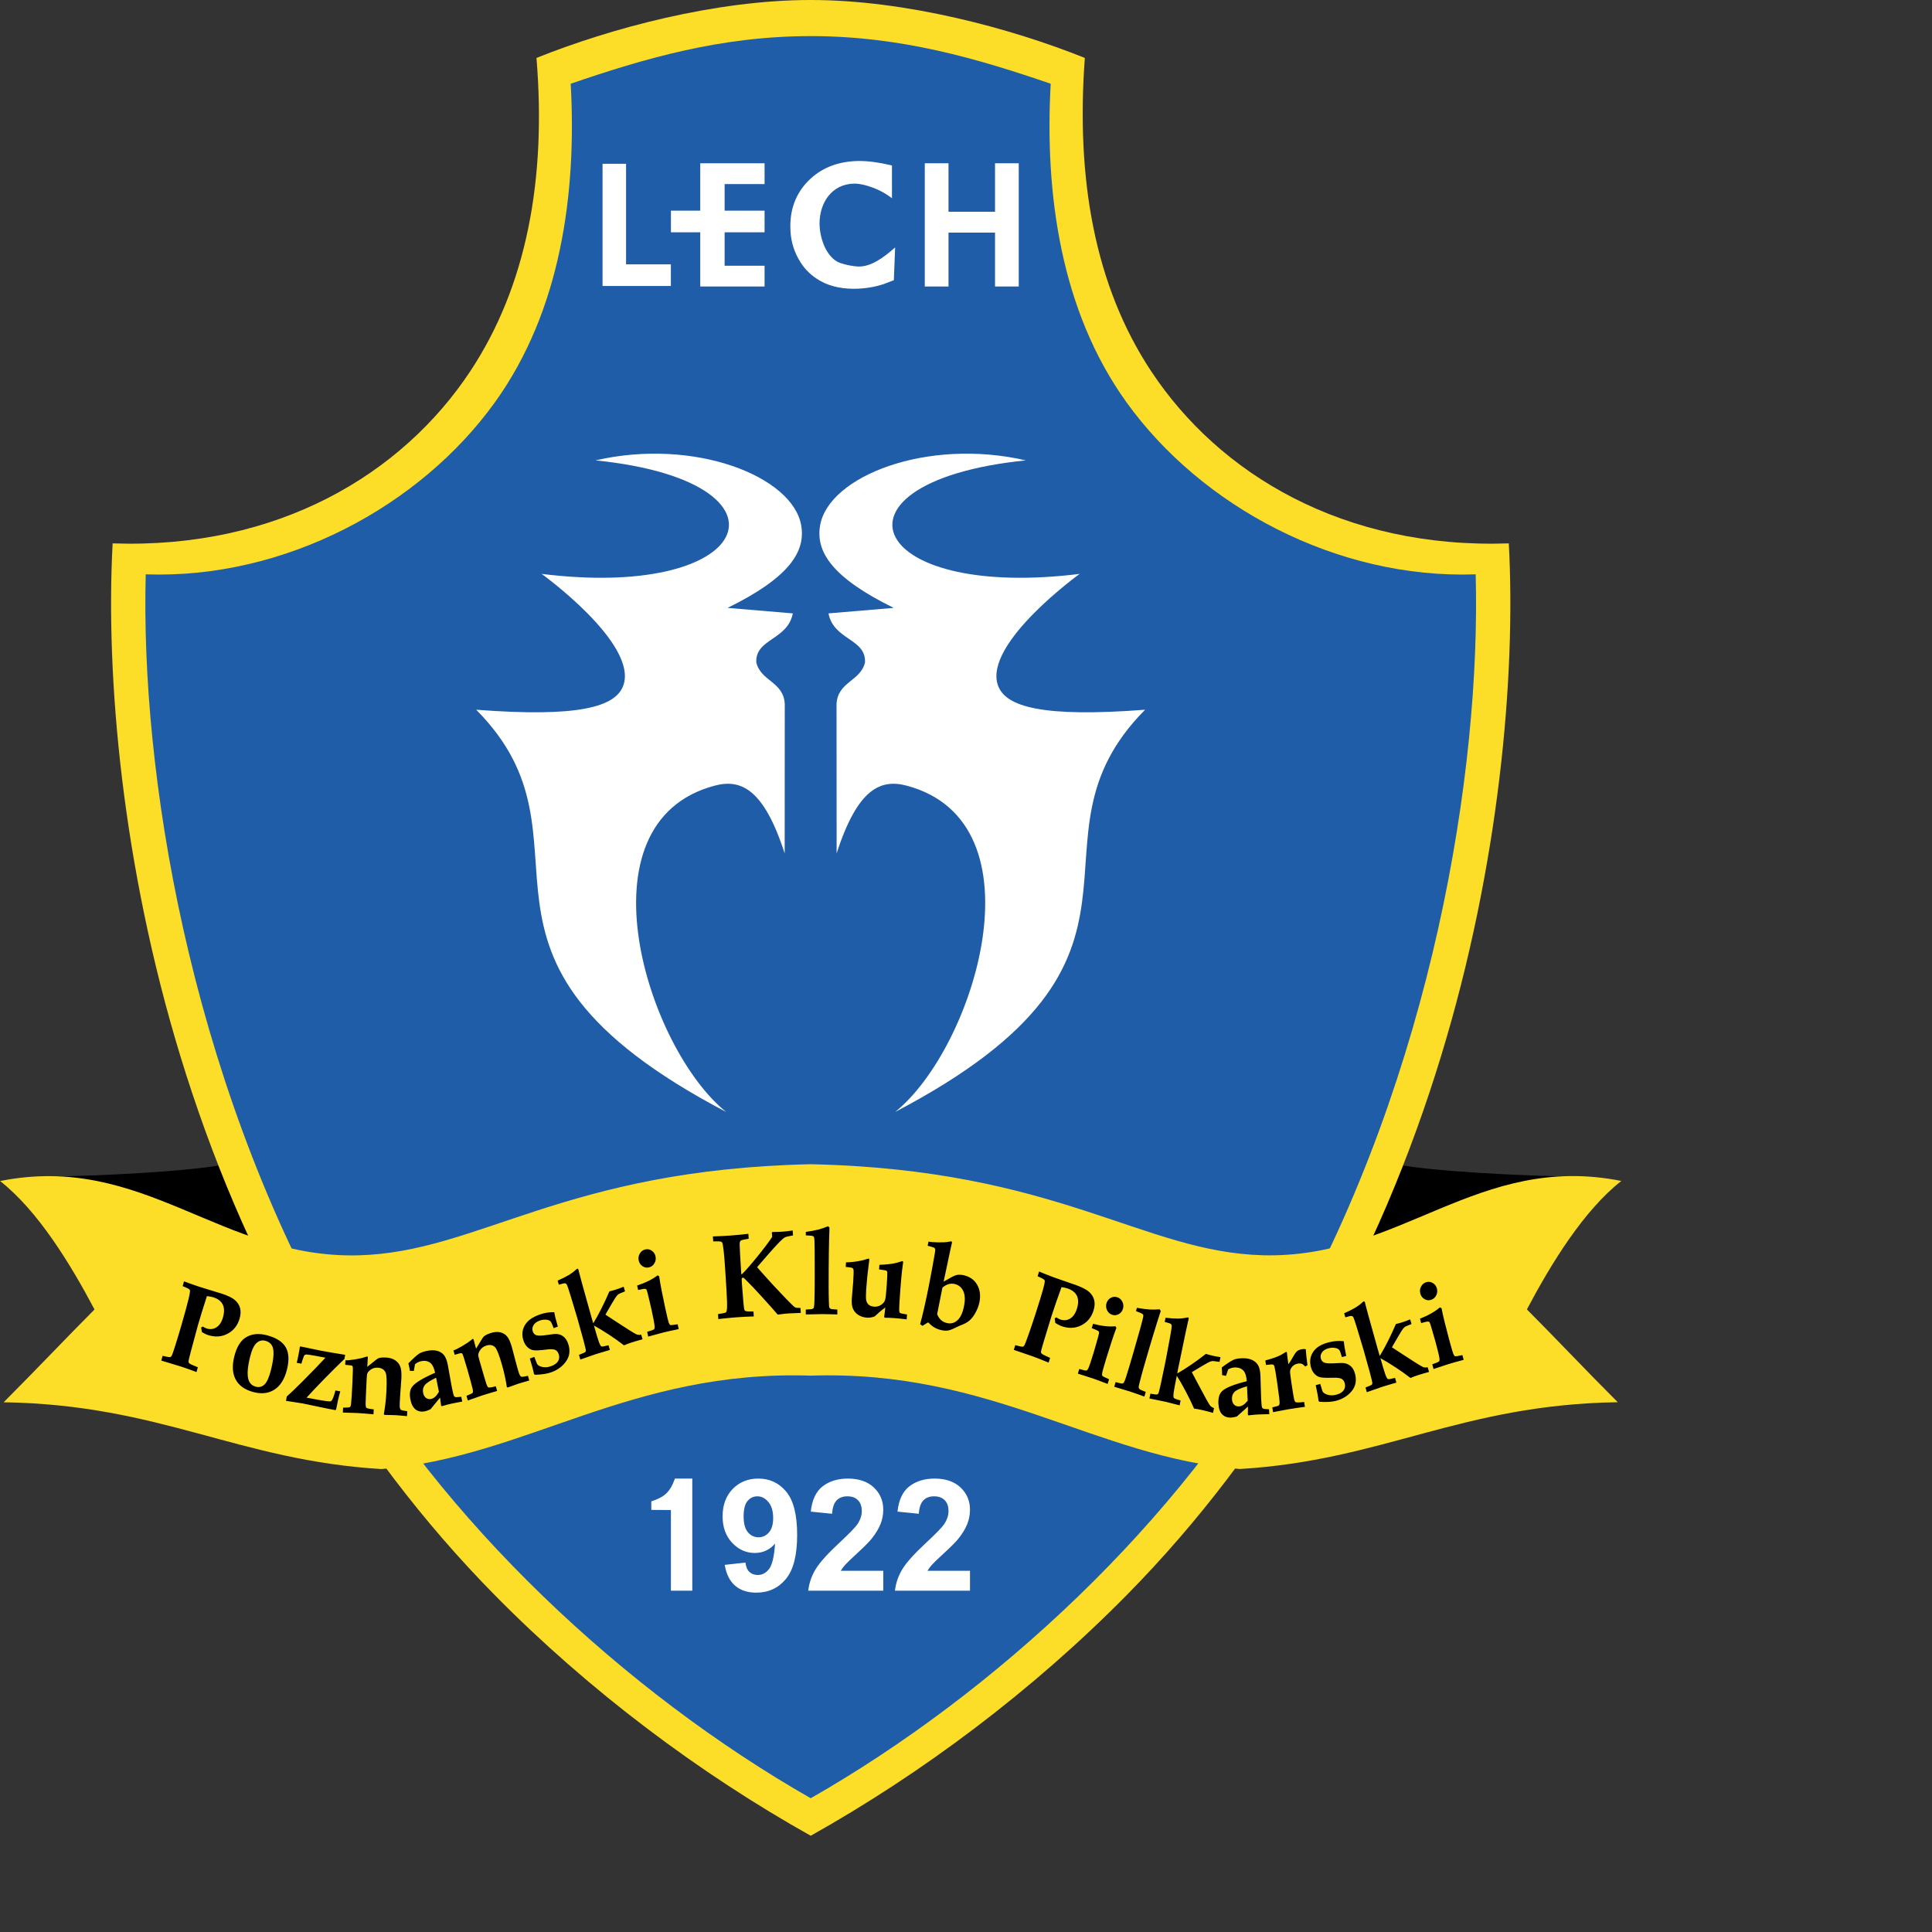 <?xml version="1.0" encoding="UTF-8" standalone="no"?>
<svg
   xmlns:dc="http://purl.org/dc/elements/1.1/"
   xmlns:cc="http://creativecommons.org/ns#"
   xmlns:rdf="http://www.w3.org/1999/02/22-rdf-syntax-ns#"
   xmlns:svg="http://www.w3.org/2000/svg"
   xmlns="http://www.w3.org/2000/svg"
   xmlns:sodipodi="http://sodipodi.sourceforge.net/DTD/sodipodi-0.dtd"
   xmlns:inkscape="http://www.inkscape.org/namespaces/inkscape"
   version="1.1"
   id="Layer_1"
   x="0px"
   y="0px"
   viewBox="0 0 1000 1000"
   xml:space="preserve"
   sodipodi:docname="Lechpoznan.svg"
   width="1000"
   height="1000"
   inkscape:version="1.0.1 (3bc2e813f5, 2020-09-07)"><rect x="0" y="0" width="1000" height="1000" fill="#333333" stroke="none"/><defs
   id="defs25" /><sodipodi:namedview
   pagecolor="#ffffff"
   bordercolor="#666666"
   borderopacity="1"
   objecttolerance="10"
   gridtolerance="10"
   guidetolerance="10"
   inkscape:pageopacity="0"
   inkscape:pageshadow="2"
   inkscape:window-width="1920"
   inkscape:window-height="1017"
   id="namedview23"
   showgrid="false"
   inkscape:zoom="1.1186869"
   inkscape:cx="306"
   inkscape:cy="396"
   inkscape:window-x="-8"
   inkscape:window-y="-8"
   inkscape:window-maximized="1"
   inkscape:current-layer="Layer_1" />









<g
   id="g862"
   transform="matrix(2.186,0,0,2.186,-249.166,11.809)"><path
     d="m 167.424,270.25 5.862,17.685 v 0 c -11.372,-4.436 -31.212,-10.27 -48.298,-14.745 11.831,-0.097 34.429,-1.235 42.436,-2.94 z"
     id="path2" /><path
     d="m 444.458,270.234 -5.862,17.686 v 0 c 11.372,-4.436 31.212,-10.273 48.298,-14.746 -11.83,-0.097 -34.428,-1.234 -42.436,-2.94 z"
     id="path4" /><path
     style="fill:#fcdd28"
     d="m 305.942,429.262 c -26.364,-14.772 -52.421,-34.268 -74.818,-56.985 -16.872,-17.116 -31.728,-36.622 -44.707,-58.72 -12.766,-21.733 -22.52,-45.323 -29.719,-68.878 -13.742,-44.972 -17.748,-89.825 -16.047,-121.418 39.094,1.349 68.551,-16.367 84.7,-40.792 13.38,-20.236 18.012,-45.558 15.657,-74.153 17.453,-7.009 42.366,-13.719 64.935,-13.719 22.567,0 47.45,6.71 64.904,13.719 -2.113,28.595 2.307,53.917 15.687,74.153 16.149,24.424 45.607,42.14 84.7,40.792 1.7,31.593 -2.305,76.446 -16.047,121.418 -7.199,23.556 -16.953,47.146 -29.718,68.878 -12.98,22.098 -27.836,41.604 -44.708,58.72 -22.399,22.717 -48.456,42.213 -74.819,56.985 z"
     id="path6" /><path
     style="fill:#205da9"
     d="m 305.942,420.383 c 43.823,-25.012 87.492,-65.587 112.905,-110.772 34.426,-61.208 45.79,-132.533 44.546,-179.021 -32.902,1.156 -64.939,-16.068 -82.678,-40.735 C 365.063,68.09 361.33,40.261 362.766,14.424 345.412,8.48 327.336,3.146 305.941,3.147 c -21.396,0 -39.472,5.334 -56.826,11.278 1.435,25.837 -2.296,53.666 -17.949,75.431 -17.739,24.666 -49.777,41.891 -82.678,40.735 -1.243,46.488 10.12,117.813 44.546,179.022 25.416,45.183 69.085,85.759 112.908,110.77 z"
     id="path8" /><path
     style="fill:#ffffff"
     d="m 277.902,371.233 h -5.064 v -19.095 l -4.638,-0.027 v -2.018 0 c 3.072,-1.01 4.426,-2.136 5.594,-5.399 v 0 h 4.108 z m 7.68,-6.11 4.907,-0.541 v 0 c 0.119,0.997 0.434,1.735 0.936,2.215 0.503,0.48 1.173,0.721 2.003,0.721 1.044,0 1.934,-0.48 2.668,-1.441 0.729,-0.965 1.201,-2.958 1.404,-5.986 -1.274,1.477 -2.867,2.216 -4.777,2.216 -2.078,0 -3.874,-0.799 -5.381,-2.405 -1.51,-1.605 -2.263,-3.692 -2.263,-6.268 0,-2.676 0.794,-4.836 2.386,-6.48 1.598,-1.638 3.624,-2.459 6.089,-2.459 2.682,0 4.878,1.038 6.601,3.11 1.717,2.073 2.575,5.484 2.575,10.233 0,4.827 -0.896,8.317 -2.686,10.453 -1.791,2.143 -4.122,3.213 -6.998,3.213 -2.063,0 -3.734,-0.553 -5.007,-1.651 -1.279,-1.1 -2.096,-2.744 -2.457,-4.93 z m 11.47,-11.075 c 0,-1.633 -0.379,-2.902 -1.126,-3.802 -0.753,-0.9 -1.619,-1.353 -2.608,-1.353 -0.937,0 -1.717,0.37 -2.336,1.107 -0.619,0.744 -0.927,1.953 -0.927,3.633 0,1.708 0.336,2.963 1.011,3.761 0.674,0.799 1.514,1.201 2.524,1.201 0.975,0 1.792,-0.388 2.461,-1.154 0.664,-0.771 1.001,-1.901 1.001,-3.393 z m 26.069,12.477 v 4.707 h -17.76 v 0 c 0.194,-1.778 0.771,-3.466 1.731,-5.06 0.964,-1.591 2.86,-3.701 5.7,-6.336 2.279,-2.127 3.682,-3.567 4.2,-4.325 0.696,-1.048 1.042,-2.081 1.042,-3.101 0,-1.131 -0.3,-1.999 -0.91,-2.609 -0.604,-0.605 -1.444,-0.908 -2.515,-0.908 -1.057,0 -1.896,0.319 -2.525,0.956 -0.623,0.637 -0.982,1.693 -1.08,3.176 v 0 l -5.05,-0.509 v 0 c 0.3,-2.788 1.248,-4.786 2.83,-5.999 1.587,-1.215 3.573,-1.824 5.949,-1.824 2.612,0 4.662,0.702 6.152,2.108 1.486,1.409 2.234,3.158 2.234,5.249 0,1.19 -0.213,2.321 -0.642,3.396 -0.425,1.076 -1.102,2.202 -2.025,3.378 -0.615,0.785 -1.723,1.907 -3.319,3.375 -1.597,1.467 -2.612,2.441 -3.037,2.922 -0.429,0.479 -0.775,0.95 -1.038,1.403 v 0 h 10.063 z m 20.534,0 v 4.707 h -17.761 v 0 c 0.193,-1.778 0.771,-3.466 1.73,-5.06 0.965,-1.591 2.862,-3.701 5.701,-6.336 2.28,-2.127 3.684,-3.567 4.2,-4.325 0.697,-1.048 1.043,-2.081 1.043,-3.101 0,-1.131 -0.299,-1.999 -0.909,-2.609 -0.605,-0.605 -1.445,-0.908 -2.516,-0.908 -1.057,0 -1.897,0.319 -2.525,0.956 -0.622,0.637 -0.984,1.693 -1.08,3.176 v 0 l -5.049,-0.509 v 0 c 0.3,-2.788 1.247,-4.786 2.829,-5.999 1.588,-1.215 3.574,-1.824 5.95,-1.824 2.613,0 4.663,0.702 6.153,2.108 1.487,1.409 2.234,3.158 2.234,5.249 0,1.19 -0.211,2.321 -0.641,3.396 -0.425,1.076 -1.104,2.202 -2.027,3.378 -0.614,0.785 -1.722,1.907 -3.318,3.375 -1.598,1.467 -2.613,2.441 -3.038,2.922 -0.428,0.479 -0.774,0.95 -1.038,1.403 v 0 h 10.062 z"
     id="path10" /><path
     style="fill:#ffffff"
     d="M 256.653,62.313 V 33.372 h 5.567 v 23.817 h 10.61 v 5.124 z m 38.364,-17.83 h -9.458 v -6.295 h 9.458 V 33.25 h -15.23 v 11.232 h -6.942 v 5.119 h 6.942 v 12.831 h 15.23 v -4.917 h -9.458 v -7.914 h 9.458 V 49.576 44.66 Z m 30.161,-2.961 -1.015,-0.711 v 0 c -1.947,-1.349 -5.496,-2.749 -7.854,-2.734 -5.386,0.028 -8.287,4.572 -8.274,9.456 0.009,3.101 1.337,7.443 4.227,9.041 1.021,0.563 3.753,1.143 5.142,1.133 2.792,-0.018 5.568,-1.902 8.525,-4.519 v 0 l -0.303,7.756 -2.365,0.905 v 0 c -2.255,0.75 -4.649,1.125 -7.192,1.125 -3.482,-0.014 -6.405,-0.821 -8.771,-2.424 -1.764,-1.163 -3.173,-2.702 -4.226,-4.62 -1.313,-2.303 -1.966,-4.875 -1.952,-7.717 -0.014,-4.558 1.572,-8.318 4.75,-11.27 2.997,-2.78 6.851,-4.188 11.574,-4.226 2.187,0 4.669,0.332 7.439,0.995 v 0 l 0.298,0.076 v 7.734 z m 7.773,20.911 V 33.251 h 5.619 v 11.485 h 11.014 V 33.251 h 5.618 v 29.182 h -5.618 V 49.675 H 338.57 v 12.758 z"
     id="path12" /><path
     style="fill:#fcdd28"
     d="m 305.942,320.321 c -42.91,-1.405 -67.447,19.347 -101.638,22.118 -34.047,-2.044 -52.255,-15.248 -89.457,-15.812 7.667,-7.666 15.128,-15.584 21.516,-21.972 -5.748,-10.861 -13.416,-23.387 -22.359,-30.414 34.012,-6.777 52.271,18.435 84.854,17.59 28.551,-0.739 48.54,-20.303 107.083,-21.57 58.543,1.253 78.531,20.815 107.081,21.555 32.584,0.844 50.844,-24.368 84.855,-17.592 -8.944,7.028 -16.611,19.554 -22.359,30.414 6.388,6.39 13.848,14.307 21.515,21.974 -37.201,0.564 -55.409,13.767 -89.456,15.812 -34.189,-2.772 -58.726,-23.525 -101.635,-22.103 z"
     id="path14" /><path
     d="m 152.171,316.753 0.322,-1.123 v 0 c 1.02,0.247 1.609,0.345 1.767,0.299 0.119,-0.021 0.22,-0.089 0.309,-0.206 0.147,-0.195 0.473,-1.1 0.975,-2.711 0.504,-1.609 0.975,-3.175 1.413,-4.7 0.815,-2.841 1.374,-4.882 1.67,-6.122 0.297,-1.241 0.402,-1.949 0.323,-2.13 -0.081,-0.183 -0.417,-0.393 -1.006,-0.634 v 0 l -0.71,-0.306 0.323,-1.123 1.403,0.512 v 0 c 0.872,0.314 1.565,0.556 2.085,0.725 0.709,0.232 1.862,0.587 3.454,1.065 0.861,0.253 1.493,0.444 1.894,0.575 1.498,0.488 2.564,0.999 3.191,1.532 0.627,0.538 1.042,1.17 1.237,1.904 0.198,0.734 0.165,1.557 -0.098,2.472 -0.475,1.653 -1.421,2.857 -2.843,3.614 -1.418,0.754 -2.98,0.857 -4.677,0.304 -0.219,-0.071 -0.445,-0.165 -0.675,-0.281 -0.234,-0.113 -0.479,-0.245 -0.736,-0.4 -0.053,-0.365 -0.113,-0.729 -0.184,-1.081 v 0 l 0.385,-0.242 v 0 c 0.17,0.104 0.331,0.194 0.477,0.271 0.147,0.078 0.285,0.137 0.409,0.178 0.845,0.275 1.624,0.188 2.337,-0.256 0.714,-0.445 1.229,-1.224 1.55,-2.339 0.356,-1.24 0.345,-2.254 -0.033,-3.042 -0.378,-0.793 -1.1,-1.361 -2.17,-1.71 -0.436,-0.142 -0.965,-0.247 -1.587,-0.311 -0.881,2.715 -1.593,5.028 -2.141,6.933 -0.184,0.64 -0.739,2.697 -1.663,6.17 -0.365,1.37 -0.548,2.168 -0.549,2.392 -10e-4,0.164 0.047,0.3 0.148,0.4 0.154,0.159 0.84,0.48 2.058,0.961 v 0 l -0.323,1.122 v 0 c -1.463,-0.543 -2.701,-0.979 -3.713,-1.31 -0.452,-0.145 -1.991,-0.613 -4.622,-1.402 z m 17.296,-1.011 c 0.537,-2.134 1.41,-3.599 2.617,-4.404 1.442,-0.947 3.226,-1.121 5.349,-0.514 2.113,0.603 3.526,1.551 4.246,2.845 0.713,1.297 0.796,3.043 0.244,5.238 -0.57,2.261 -1.569,3.844 -2.997,4.748 -1.428,0.903 -3.139,1.071 -5.133,0.502 -1.961,-0.56 -3.31,-1.556 -4.044,-2.992 -0.736,-1.436 -0.832,-3.242 -0.282,-5.423 z m 3.745,0.072 c -0.603,2.396 -0.742,4.183 -0.424,5.363 0.252,0.912 0.825,1.494 1.722,1.75 0.784,0.224 1.475,0.065 2.071,-0.479 0.593,-0.547 1.111,-1.695 1.554,-3.452 0.606,-2.413 0.764,-4.157 0.474,-5.233 -0.246,-0.858 -0.824,-1.421 -1.741,-1.682 -0.785,-0.225 -1.49,-0.062 -2.111,0.483 -0.621,0.546 -1.137,1.629 -1.545,3.25 z m 12.134,1.675 -1.098,-0.207 v 0 c 0.254,-1.06 0.46,-2.058 0.615,-2.991 v 0 l 0.119,-0.802 0.173,-0.08 v 0 c 2.627,0.559 4.237,0.893 4.833,1.005 1.714,0.321 3.623,0.648 5.717,0.976 v 0 l -0.16,0.962 v 0 c -3.442,3.339 -6.433,6.397 -8.974,9.177 v 0 l 2.331,0.437 v 0 c 2.024,0.38 3.169,0.519 3.425,0.411 0.257,-0.108 0.548,-0.704 0.871,-1.793 v 0 l 0.217,-0.751 1.138,0.213 v 0 c -0.345,1.179 -0.676,2.599 -0.986,4.27 v 0 l -0.162,0.17 v 0 c -0.81,-0.152 -1.413,-0.266 -1.81,-0.34 v 0 l -2.087,-0.436 v 0 c -2.127,-0.454 -3.428,-0.727 -3.902,-0.816 v 0 l -3.899,-0.604 0.167,-1.012 v 0 c 1.055,-0.947 2.312,-2.153 3.77,-3.62 2.185,-2.192 3.984,-4.052 5.401,-5.585 v 0 l -2.361,-0.443 v 0 c -1.112,-0.21 -1.819,-0.313 -2.123,-0.315 -0.211,0 -0.369,0.047 -0.471,0.147 -0.101,0.102 -0.248,0.448 -0.445,1.046 v 0 z m 9.818,11.574 0.057,-1.158 v 0 c 0.956,-0.004 1.496,-0.052 1.627,-0.152 0.126,-0.1 0.21,-0.336 0.257,-0.709 0.095,-0.938 0.205,-2.591 0.322,-4.964 0.057,-1.172 0.093,-2.184 0.108,-3.033 0.009,-0.522 -0.013,-0.831 -0.06,-0.928 -0.04,-0.077 -0.107,-0.134 -0.202,-0.179 -0.092,-0.041 -0.611,-0.103 -1.552,-0.184 v 0 l 0.053,-1.075 v 0 c 0.472,0.026 1.213,-0.041 2.224,-0.199 1.011,-0.16 1.864,-0.359 2.559,-0.6 v 0 l 0.359,-0.105 v 0 c 0.125,0.007 0.179,0.118 0.169,0.332 v 0 l -0.017,0.124 v 0 c -0.033,0.261 -0.076,0.927 -0.129,2.006 v 0 l 2.12,-1.699 v 0 c 0.263,-0.218 0.532,-0.364 0.808,-0.43 0.388,-0.09 0.857,-0.121 1.409,-0.09 0.925,0.052 1.671,0.266 2.246,0.638 0.571,0.372 0.98,0.864 1.226,1.48 0.246,0.616 0.338,1.556 0.275,2.822 -0.028,0.561 -0.073,1.206 -0.135,1.938 -0.118,1.505 -0.203,2.809 -0.256,3.906 -0.032,0.625 -0.006,1.06 0.08,1.309 0.063,0.171 0.154,0.288 0.278,0.349 0.122,0.064 0.599,0.162 1.423,0.29 v 0 l -0.056,1.157 -1.611,-0.143 -1.034,-0.087 -2.704,-0.068 -0.137,-0.19 v 0 c 0.316,-1.757 0.52,-3.561 0.611,-5.424 0.116,-2.365 0.054,-3.827 -0.191,-4.392 -0.313,-0.727 -0.934,-1.117 -1.863,-1.169 -0.595,-0.033 -1.115,0.1 -1.57,0.396 -0.453,0.297 -0.755,0.622 -0.903,0.978 -0.067,0.147 -0.12,0.614 -0.16,1.408 -0.166,3.366 -0.247,5.296 -0.244,5.788 0.002,0.491 0.061,0.796 0.176,0.914 0.151,0.147 0.734,0.278 1.745,0.391 v 0 l -0.057,1.158 v 0 c -1.518,-0.139 -2.802,-0.238 -3.848,-0.297 -0.624,-0.037 -1.756,-0.071 -3.403,-0.109 z m 28.036,-3.737 0.226,1.135 -0.997,0.182 v 0 c -0.524,0.093 -1.05,0.197 -1.572,0.315 -0.805,0.183 -1.559,0.382 -2.269,0.598 v 0 l -0.157,-0.122 -0.249,-1.915 -2.257,2.753 v 0 c -0.456,0.229 -0.869,0.384 -1.236,0.467 -0.908,0.204 -1.665,0.076 -2.276,-0.385 -0.61,-0.462 -1.028,-1.246 -1.247,-2.348 -0.272,-1.359 -0.124,-2.39 0.442,-3.101 0.725,-0.929 2.528,-2.018 5.401,-3.268 -0.231,-1.071 -0.564,-1.81 -0.992,-2.219 -0.607,-0.559 -1.4,-0.727 -2.386,-0.503 -0.23,0.051 -0.461,0.132 -0.693,0.248 -0.234,0.115 -0.461,0.266 -0.683,0.447 v 0 l -0.287,1.594 -0.933,-0.03 -0.097,-0.622 -0.134,-0.6 -0.122,-0.542 v 0 c 1.14,-1.163 1.971,-1.918 2.501,-2.269 0.385,-0.258 0.952,-0.471 1.697,-0.641 1.01,-0.228 1.864,-0.252 2.563,-0.071 0.699,0.179 1.25,0.516 1.65,1.006 0.403,0.49 0.71,1.267 0.922,2.335 0.09,0.448 0.233,1.25 0.429,2.405 0.201,1.191 0.373,2.147 0.517,2.868 0.228,1.142 0.396,1.828 0.504,2.06 0.066,0.139 0.17,0.233 0.318,0.286 0.152,0.051 0.622,0.034 1.417,-0.063 z m -5.957,-4.512 c -1.441,0.688 -2.344,1.285 -2.717,1.794 -0.373,0.508 -0.49,1.105 -0.354,1.788 0.111,0.557 0.343,0.961 0.699,1.214 0.353,0.253 0.753,0.33 1.201,0.23 0.677,-0.154 1.289,-0.717 1.838,-1.69 v 0 z m 7.51,5.393 -0.319,-1.108 v 0 c 0.897,-0.352 1.39,-0.596 1.479,-0.736 0.087,-0.141 0.091,-0.393 0.014,-0.761 -0.21,-0.916 -0.64,-2.509 -1.291,-4.781 -0.323,-1.123 -0.614,-2.087 -0.872,-2.89 -0.159,-0.494 -0.279,-0.777 -0.354,-0.85 -0.063,-0.058 -0.144,-0.087 -0.249,-0.094 -0.099,-0.005 -0.606,0.125 -1.517,0.392 v 0 l -0.296,-1.03 v 0 c 0.454,-0.147 1.128,-0.479 2.027,-0.997 0.897,-0.517 1.636,-1.016 2.212,-1.495 v 0 l 0.303,-0.23 v 0 c 0.119,-0.038 0.207,0.046 0.266,0.251 v 0 l 0.025,0.123 v 0 c 0.052,0.256 0.227,0.899 0.523,1.933 v 0 l 1.446,-2.368 v 0 c 0.177,-0.302 0.384,-0.537 0.622,-0.7 0.336,-0.226 0.767,-0.426 1.293,-0.599 0.887,-0.288 1.658,-0.359 2.316,-0.218 0.656,0.142 1.199,0.456 1.628,0.944 0.428,0.489 0.816,1.34 1.164,2.551 0.154,0.538 0.32,1.161 0.494,1.872 0.374,1.458 0.713,2.712 1.015,3.763 0.173,0.599 0.336,0.999 0.496,1.201 0.113,0.139 0.238,0.214 0.375,0.226 0.134,0.016 0.614,-0.065 1.43,-0.245 v 0 l 0.318,1.108 -1.56,0.454 -0.997,0.295 -2.565,0.92 -0.189,-0.13 v 0 c -0.268,-1.765 -0.657,-3.535 -1.169,-5.318 -0.65,-2.265 -1.178,-3.617 -1.589,-4.059 -0.529,-0.569 -1.237,-0.709 -2.126,-0.418 -0.57,0.185 -1.018,0.499 -1.35,0.944 -0.33,0.444 -0.51,0.858 -0.534,1.248 -0.017,0.163 0.083,0.621 0.301,1.38 0.926,3.224 1.469,5.068 1.629,5.528 0.161,0.46 0.314,0.726 0.46,0.794 0.189,0.084 0.778,-0.007 1.764,-0.268 v 0 l 0.319,1.108 v 0 c -1.471,0.423 -2.71,0.796 -3.712,1.123 -0.595,0.195 -1.67,0.574 -3.23,1.137 z m 15.746,-10.323 c 0.409,1.121 0.67,1.738 0.778,1.845 0.298,0.292 0.743,0.485 1.331,0.575 0.59,0.09 1.216,0.012 1.876,-0.23 0.81,-0.297 1.361,-0.694 1.651,-1.195 0.286,-0.498 0.335,-1.039 0.146,-1.62 -0.162,-0.501 -0.436,-0.845 -0.819,-1.029 -0.383,-0.185 -1.086,-0.214 -2.109,-0.085 -1.548,0.192 -2.579,0.245 -3.098,0.151 -0.512,-0.092 -0.978,-0.338 -1.395,-0.737 -0.419,-0.4 -0.735,-0.943 -0.958,-1.629 -0.263,-0.812 -0.304,-1.599 -0.124,-2.365 0.175,-0.764 0.566,-1.457 1.165,-2.078 0.601,-0.618 1.489,-1.145 2.665,-1.576 1.223,-0.448 2.43,-0.651 3.618,-0.614 0.116,0.756 0.396,1.895 0.841,3.416 v 0 l -0.982,0.359 v 0 c -0.358,-0.932 -0.609,-1.468 -0.753,-1.6 -0.205,-0.213 -0.514,-0.338 -0.918,-0.39 -0.556,-0.06 -1.109,0.009 -1.656,0.208 -0.693,0.256 -1.179,0.619 -1.456,1.091 -0.279,0.47 -0.338,0.957 -0.175,1.461 0.15,0.467 0.444,0.772 0.88,0.918 0.436,0.155 1.354,0.121 2.742,-0.104 0.96,-0.151 1.638,-0.218 2.033,-0.197 0.666,0.051 1.23,0.276 1.696,0.673 0.465,0.393 0.824,0.98 1.076,1.755 0.48,1.49 0.307,2.829 -0.52,4.022 -0.827,1.188 -1.99,2.057 -3.489,2.607 -0.496,0.182 -1.065,0.323 -1.71,0.419 -0.643,0.101 -1.36,0.158 -2.149,0.182 v 0 l -0.259,-0.154 v 0 c -0.149,-0.804 -0.477,-2.036 -0.984,-3.693 v 0 z m 10.894,0.623 -0.319,-1.109 v 0 c 0.887,-0.326 1.392,-0.561 1.518,-0.7 0.058,-0.075 0.094,-0.176 0.104,-0.296 0.012,-0.217 -0.201,-1.125 -0.631,-2.725 -0.431,-1.6 -0.894,-3.261 -1.387,-4.978 -0.399,-1.39 -0.935,-3.168 -1.604,-5.338 -0.487,-1.578 -0.779,-2.444 -0.877,-2.604 -0.094,-0.159 -0.22,-0.256 -0.381,-0.298 -0.156,-0.043 -0.663,0.065 -1.513,0.323 v 0 l -0.276,-0.962 v 0 c 1.088,-0.48 1.958,-0.918 2.611,-1.31 0.651,-0.391 1.226,-0.822 1.725,-1.287 0.136,-0.124 0.243,-0.195 0.307,-0.216 0.126,-0.04 0.224,0.057 0.293,0.298 v 0 l 0.139,0.582 v 0 c 0.158,0.671 0.85,3.189 2.075,7.558 v 0 l 1.049,3.749 0.236,0.727 v 0 c 1.31,-2.169 2.58,-4.687 3.816,-7.556 0.607,-0.148 1.145,-0.298 1.612,-0.45 0.564,-0.183 1.151,-0.401 1.766,-0.648 v 0 l 0.313,1.095 v 0 c -0.914,0.357 -1.455,0.598 -1.627,0.729 -0.175,0.127 -0.406,0.412 -0.692,0.846 -0.287,0.433 -1.06,1.748 -2.317,3.938 v 0 l 2.437,1.596 v 0 c 2.801,1.838 4.433,2.86 4.903,3.066 0.307,0.14 0.682,0.164 1.13,0.067 v 0 l 0.319,1.108 v 0 c -0.955,0.254 -1.823,0.507 -2.611,0.764 -0.611,0.199 -1.203,0.421 -1.783,0.667 -1.164,-0.897 -2.303,-1.709 -3.419,-2.439 -1.519,-0.995 -2.75,-1.743 -3.692,-2.245 v 0 l 0.617,2.149 v 0 c 0.36,1.25 0.653,2.078 0.88,2.491 0.099,0.186 0.222,0.291 0.368,0.326 0.148,0.034 0.676,-0.067 1.589,-0.304 v 0 l 0.318,1.108 v 0 c -1.632,0.475 -2.719,0.8 -3.262,0.977 -0.531,0.173 -1.773,0.606 -3.734,1.301 z m 15.358,-26.065 c 0.546,-0.133 1.06,-0.043 1.536,0.277 0.48,0.316 0.781,0.77 0.909,1.36 0.126,0.582 0.041,1.128 -0.26,1.635 -0.296,0.51 -0.723,0.832 -1.275,0.968 -0.547,0.135 -1.061,0.044 -1.536,-0.276 -0.479,-0.316 -0.78,-0.767 -0.908,-1.35 -0.127,-0.59 -0.043,-1.138 0.258,-1.646 0.296,-0.509 0.724,-0.83 1.276,-0.968 z m 0.713,20.628 -0.246,-1.129 v 0 c 0.956,-0.272 1.498,-0.476 1.629,-0.603 0.126,-0.126 0.17,-0.405 0.124,-0.831 -0.057,-0.593 -0.298,-1.863 -0.72,-3.812 -0.184,-0.847 -0.366,-1.625 -0.546,-2.334 v 0 l -0.383,-1.585 v 0 c -0.113,-0.526 -0.24,-0.84 -0.371,-0.936 -0.134,-0.096 -0.438,-0.095 -0.911,0.003 v 0 l -0.967,0.194 -0.228,-1.05 v 0 c 2.02,-0.669 3.63,-1.473 4.827,-2.406 v 0 l 0.381,0.193 v 0 c 0.254,1.766 0.742,4.306 1.461,7.618 0.416,1.918 0.695,3.068 0.841,3.452 0.103,0.271 0.221,0.434 0.357,0.488 0.132,0.052 0.71,-10e-4 1.732,-0.168 v 0 l 0.246,1.13 v 0 c -1.554,0.327 -2.754,0.592 -3.6,0.8 -0.451,0.112 -1.66,0.438 -3.626,0.976 z m 16.605,-4.15 -0.077,-1.17 v 0 c 1.061,-0.162 1.652,-0.281 1.778,-0.359 0.095,-0.054 0.162,-0.116 0.201,-0.194 0.078,-0.138 0.13,-0.422 0.152,-0.855 0.049,-0.739 0.01,-2.103 -0.11,-4.081 v 0 l -0.331,-5.259 v 0 c -0.11,-1.675 -0.225,-3.069 -0.346,-4.193 -0.124,-1.121 -0.234,-1.769 -0.334,-1.948 -0.061,-0.118 -0.155,-0.205 -0.28,-0.259 -0.189,-0.079 -0.808,-0.105 -1.861,-0.073 v 0 l -0.078,-1.171 v 0 c 1.578,-0.052 2.98,-0.125 4.211,-0.216 1.474,-0.109 2.87,-0.247 4.184,-0.409 v 0 l 0.077,1.171 v 0 c -1.095,0.164 -1.725,0.315 -1.888,0.449 -0.163,0.134 -0.245,0.434 -0.25,0.901 -0.005,0.588 0.125,2.932 0.384,7.035 v 0 l 0.186,-0.013 v 0 c 0.833,-0.82 2.02,-2.178 3.563,-4.073 1.54,-1.893 2.727,-3.463 3.558,-4.713 v 0 l -0.021,-0.515 -0.046,-0.517 0.107,-0.148 v 0 c 0.957,-0.006 1.773,-0.035 2.446,-0.085 0.708,-0.053 1.5,-0.145 2.377,-0.275 v 0 l 0.076,1.171 -0.741,0.138 v 0 c -0.59,0.111 -0.967,0.207 -1.14,0.296 -0.338,0.193 -0.78,0.571 -1.333,1.137 -0.82,0.839 -1.857,1.981 -3.105,3.427 v 0 l -2.177,2.515 1.307,1.485 v 0 c 1.547,1.754 3.381,3.738 5.512,5.954 1.225,1.272 1.954,1.966 2.191,2.09 0.164,0.084 0.582,0.126 1.258,0.131 v 0 l 0.077,1.172 -0.695,0.022 -2.338,0.106 v 0 c -0.627,0.046 -1.439,0.139 -2.431,0.277 -0.771,-0.914 -2.065,-2.371 -3.893,-4.377 -1.36,-1.505 -2.657,-2.866 -3.885,-4.08 -0.159,-0.157 -0.269,-0.249 -0.331,-0.269 -0.051,-0.018 -0.101,-0.021 -0.155,-0.018 -0.127,0.01 -0.215,0.071 -0.257,0.189 -0.023,0.078 -0.011,0.449 0.033,1.117 v 0 l 0.33,4.223 v 0 c 0.099,1.234 0.192,1.941 0.282,2.121 0.063,0.128 0.156,0.214 0.28,0.259 0.18,0.073 0.798,0.102 1.852,0.089 v 0 l 0.076,1.17 v 0 c -1.295,0.032 -2.732,0.107 -4.3,0.224 -0.796,0.059 -2.163,0.193 -4.095,0.401 z m 20.713,-19.819 v -0.813 0 c 1.243,-0.176 2.221,-0.358 2.94,-0.544 0.72,-0.186 1.492,-0.454 2.322,-0.797 v 0 l 0.343,0.307 v 0 c -0.132,3.328 -0.2,7.974 -0.2,13.94 0,1.202 0.018,2.415 0.055,3.646 0.016,0.783 0.06,1.238 0.124,1.364 0.067,0.125 0.17,0.225 0.314,0.3 0.146,0.075 0.666,0.132 1.566,0.168 v 0 1.159 l -1.376,-0.042 v 0 c -0.857,-0.026 -1.581,-0.039 -2.165,-0.039 v 0 l -3.925,0.081 v -1.159 l 0.971,-0.057 v 0 c 0.437,-0.019 0.719,-0.103 0.846,-0.258 0.128,-0.153 0.206,-0.737 0.229,-1.753 0.044,-1.406 0.068,-3.406 0.068,-5.999 v 0 l -0.014,-5.969 v 0 c -0.01,-1.818 -0.056,-2.841 -0.144,-3.075 -0.033,-0.11 -0.102,-0.196 -0.195,-0.251 -0.157,-0.102 -0.746,-0.173 -1.759,-0.209 z m 9.45,7.473 0.071,-1.074 v 0 c 1.407,-0.035 2.729,-0.203 3.968,-0.501 v 0 l 1.33,-0.392 v 0 c 0.157,0.012 0.227,0.124 0.212,0.339 v 0 l -0.107,0.817 v 0 c -0.288,2.126 -0.496,4.184 -0.628,6.173 -0.083,1.285 -0.08,2.143 0.016,2.574 0.093,0.429 0.293,0.775 0.597,1.03 0.304,0.255 0.721,0.405 1.25,0.444 0.621,0.047 1.175,-0.094 1.668,-0.421 0.491,-0.329 0.805,-0.707 0.94,-1.134 0.14,-0.431 0.275,-1.669 0.411,-3.726 0.107,-1.646 0.143,-2.608 0.111,-2.89 -0.027,-0.153 -0.081,-0.262 -0.164,-0.322 -0.126,-0.085 -0.716,-0.192 -1.768,-0.329 v 0 l 0.071,-1.075 v 0 c 1.804,-0.08 3.135,-0.233 3.991,-0.46 v 0 l 1.423,-0.425 v 0 c 0.148,0.012 0.216,0.113 0.203,0.31 v 0 l -0.052,0.373 v 0 c -0.253,1.609 -0.519,4.535 -0.799,8.784 -0.085,1.303 -0.105,2.123 -0.057,2.464 0.033,0.16 0.096,0.276 0.19,0.351 0.131,0.092 0.68,0.212 1.633,0.359 v 0 l -0.076,1.156 v 0 c -1.002,-0.128 -1.993,-0.23 -2.98,-0.305 -0.801,-0.059 -1.552,-0.086 -2.246,-0.084 v 0 l -0.101,-0.258 v 0 c 0.074,-0.465 0.162,-1.19 0.261,-2.184 -0.856,0.636 -1.691,1.345 -2.507,2.127 -0.64,0.244 -1.258,0.341 -1.863,0.296 -0.801,-0.06 -1.49,-0.284 -2.061,-0.674 -0.571,-0.387 -0.977,-0.87 -1.225,-1.44 -0.25,-0.576 -0.339,-1.368 -0.273,-2.371 v 0 l 0.126,-1.518 v 0 c 0.088,-0.938 0.152,-1.696 0.19,-2.282 0.109,-1.656 0.14,-2.648 0.101,-2.978 -0.03,-0.216 -0.11,-0.373 -0.246,-0.473 -0.129,-0.099 -0.668,-0.192 -1.61,-0.281 z m 18.181,13.957 -0.563,-0.398 v 0 c 0.601,-2.169 1.292,-5.199 2.068,-9.092 0.352,-1.762 0.609,-3.122 0.774,-4.083 v 0 l 0.626,-3.532 v 0 c 0.106,-0.536 0.134,-0.901 0.083,-1.093 -0.036,-0.132 -0.127,-0.24 -0.274,-0.322 -0.105,-0.06 -0.599,-0.211 -1.493,-0.451 v 0 l 0.197,-0.983 v 0 c 0.47,0.107 1.241,0.167 2.312,0.188 1.068,0.018 1.885,-0.028 2.445,-0.144 v 0 l 0.612,-0.102 v 0 c 0.161,0.036 0.22,0.164 0.176,0.384 v 0 l -0.325,1.426 v 0 c -0.115,0.486 -0.66,3.063 -1.637,7.731 v 0 l 1.831,-1.032 v 0 c 0.574,-0.326 1.073,-0.517 1.489,-0.577 0.42,-0.055 0.901,-0.023 1.45,0.101 1.437,0.325 2.493,1.073 3.169,2.246 0.673,1.174 0.854,2.546 0.538,4.125 -0.154,0.773 -0.433,1.548 -0.837,2.316 -0.406,0.772 -0.839,1.38 -1.298,1.821 -0.46,0.445 -1.012,0.803 -1.659,1.078 -0.806,0.322 -1.499,0.626 -2.076,0.917 -0.683,0.339 -1.24,0.539 -1.673,0.59 -0.43,0.057 -0.939,0.019 -1.52,-0.113 -0.573,-0.129 -1.092,-0.327 -1.558,-0.594 -0.464,-0.27 -0.971,-0.678 -1.513,-1.231 -0.235,0.118 -0.685,0.392 -1.344,0.824 z m 4.719,-9.051 -1.252,6.276 v 0 c 0.215,0.576 0.521,1.04 0.917,1.397 0.393,0.356 0.875,0.598 1.44,0.725 0.914,0.207 1.73,-0.014 2.452,-0.667 0.721,-0.653 1.24,-1.772 1.557,-3.357 0.298,-1.495 0.234,-2.687 -0.192,-3.582 -0.423,-0.89 -1.104,-1.443 -2.037,-1.653 -0.497,-0.112 -0.986,-0.095 -1.467,0.047 -0.48,0.145 -0.953,0.414 -1.418,0.814 z m 16.895,14.733 0.358,-1.11 v 0 c 1.011,0.283 1.598,0.403 1.756,0.363 0.12,-0.016 0.222,-0.083 0.316,-0.196 0.153,-0.188 0.509,-1.08 1.063,-2.671 0.558,-1.59 1.078,-3.137 1.565,-4.646 0.909,-2.809 1.533,-4.827 1.87,-6.057 0.336,-1.227 0.465,-1.933 0.392,-2.115 -0.074,-0.187 -0.404,-0.409 -0.984,-0.671 v 0 l -0.699,-0.332 0.359,-1.11 1.384,0.566 v 0 c 0.863,0.346 1.547,0.612 2.062,0.801 0.702,0.257 1.842,0.657 3.417,1.192 0.854,0.286 1.476,0.5 1.874,0.645 1.481,0.543 2.528,1.094 3.138,1.65 0.611,0.562 1.002,1.208 1.175,1.949 0.174,0.74 0.113,1.563 -0.178,2.466 -0.528,1.635 -1.514,2.802 -2.96,3.506 -1.443,0.701 -3.006,0.745 -4.684,0.129 -0.217,-0.08 -0.439,-0.18 -0.666,-0.304 -0.229,-0.123 -0.469,-0.264 -0.722,-0.428 -0.043,-0.367 -0.089,-0.733 -0.149,-1.088 v 0 l 0.393,-0.227 v 0 c 0.168,0.11 0.325,0.206 0.468,0.289 0.143,0.083 0.28,0.147 0.403,0.193 0.837,0.306 1.615,0.247 2.344,-0.17 0.729,-0.417 1.27,-1.177 1.626,-2.281 0.396,-1.224 0.418,-2.237 0.066,-3.04 -0.35,-0.806 -1.054,-1.401 -2.113,-1.789 -0.431,-0.158 -0.957,-0.283 -1.575,-0.369 -0.97,2.68 -1.758,4.965 -2.367,6.849 -0.206,0.633 -0.828,2.668 -1.864,6.104 -0.409,1.356 -0.619,2.146 -0.628,2.371 -0.006,0.162 0.038,0.301 0.135,0.404 0.15,0.166 0.824,0.512 2.025,1.038 v 0 l -0.358,1.11 v 0 c -1.446,-0.598 -2.668,-1.081 -3.67,-1.447 -0.447,-0.164 -1.97,-0.689 -4.572,-1.574 z m 24.536,-12.444 c 0.533,0.185 0.928,0.543 1.182,1.079 0.258,0.533 0.297,1.09 0.121,1.665 -0.173,0.568 -0.51,0.989 -1.014,1.259 -0.5,0.275 -1.021,0.317 -1.561,0.129 -0.535,-0.186 -0.93,-0.543 -1.185,-1.079 -0.256,-0.533 -0.297,-1.085 -0.123,-1.653 0.174,-0.575 0.513,-1 1.016,-1.271 0.501,-0.274 1.023,-0.315 1.564,-0.129 z m -9.366,18.073 0.335,-1.103 v 0 c 0.95,0.291 1.513,0.415 1.687,0.376 0.171,-0.039 0.343,-0.254 0.508,-0.645 0.237,-0.539 0.646,-1.759 1.226,-3.662 0.253,-0.827 0.472,-1.594 0.66,-2.3 v 0 l 0.439,-1.567 v 0 c 0.157,-0.514 0.2,-0.854 0.134,-1.007 -0.069,-0.155 -0.33,-0.322 -0.781,-0.496 v 0 l -0.924,-0.366 0.313,-1.024 v 0 c 2.055,0.535 3.823,0.729 5.302,0.586 v 0 l 0.231,0.374 v 0 c -0.636,1.653 -1.445,4.098 -2.431,7.332 -0.571,1.872 -0.888,3.011 -0.949,3.419 -0.042,0.289 -0.019,0.493 0.071,0.616 0.087,0.116 0.61,0.388 1.567,0.805 v 0 l -0.337,1.102 v 0 c -1.49,-0.572 -2.648,-1.003 -3.472,-1.288 -0.44,-0.152 -1.634,-0.535 -3.579,-1.152 z m 13.757,-14.802 0.223,-0.777 v 0 c 1.237,0.22 2.222,0.35 2.961,0.395 0.739,0.047 1.552,0.03 2.44,-0.039 v 0 l 0.244,0.4 v 0 c -1.039,3.143 -2.379,7.564 -4.017,13.269 -0.33,1.15 -0.647,2.315 -0.95,3.504 -0.199,0.754 -0.283,1.203 -0.254,1.342 0.029,0.141 0.102,0.27 0.219,0.386 0.118,0.117 0.599,0.334 1.451,0.649 v 0 l -0.318,1.108 -1.306,-0.468 v 0 c -0.813,-0.292 -1.501,-0.531 -2.06,-0.713 v 0 l -3.776,-1.144 0.319,-1.108 0.944,0.247 v 0 c 0.422,0.12 0.716,0.125 0.88,0.018 0.164,-0.108 0.398,-0.642 0.7,-1.606 0.427,-1.331 1,-3.237 1.711,-5.715 v 0 l 1.626,-5.713 v 0 c 0.489,-1.742 0.725,-2.735 0.705,-2.984 -0.002,-0.116 -0.042,-0.221 -0.117,-0.3 -0.122,-0.149 -0.664,-0.401 -1.625,-0.751 z m 3.19,20.686 0.227,-1.134 v 0 c 0.923,0.172 1.473,0.227 1.645,0.171 0.086,-0.035 0.161,-0.105 0.226,-0.206 0.109,-0.183 0.337,-1.087 0.688,-2.709 0.351,-1.621 0.703,-3.313 1.054,-5.07 0.284,-1.421 0.625,-3.253 1.028,-5.496 0.292,-1.632 0.431,-2.54 0.417,-2.73 -0.009,-0.188 -0.076,-0.339 -0.196,-0.458 -0.117,-0.117 -0.61,-0.284 -1.471,-0.496 v 0 l 0.196,-0.984 v 0 c 1.17,0.14 2.129,0.207 2.879,0.202 0.747,-0.006 1.446,-0.086 2.095,-0.236 0.176,-0.036 0.302,-0.045 0.367,-0.03 0.128,0.029 0.169,0.167 0.12,0.411 v 0 l -0.143,0.583 v 0 c -0.168,0.668 -0.709,3.227 -1.625,7.682 v 0 l -0.792,3.819 -0.123,0.759 v 0 c 2.134,-1.223 4.39,-2.767 6.776,-4.638 0.6,0.182 1.137,0.331 1.616,0.439 0.576,0.13 1.188,0.243 1.839,0.343 v 0 l -0.224,1.12 v 0 c -0.96,-0.159 -1.545,-0.228 -1.757,-0.204 -0.211,0.021 -0.543,0.151 -0.991,0.383 -0.447,0.231 -1.72,0.982 -3.818,2.249 v 0 l 1.405,2.652 v 0 c 1.613,3.054 2.575,4.79 2.892,5.213 0.206,0.281 0.524,0.495 0.958,0.642 v 0 l -0.227,1.134 v 0 c -0.95,-0.27 -1.824,-0.497 -2.629,-0.68 -0.626,-0.14 -1.246,-0.253 -1.864,-0.337 -0.609,-1.386 -1.237,-2.684 -1.881,-3.898 -0.875,-1.653 -1.611,-2.944 -2.207,-3.869 v 0 l -0.438,2.199 v 0 c -0.255,1.277 -0.376,2.154 -0.365,2.632 0.002,0.212 0.061,0.368 0.173,0.475 0.113,0.105 0.622,0.29 1.528,0.553 v 0 l -0.227,1.135 v 0 c -1.643,-0.427 -2.742,-0.705 -3.298,-0.831 -0.537,-0.123 -1.822,-0.385 -3.853,-0.79 z m 28.32,2.566 0.058,1.158 -1.013,0.014 v 0 c -0.531,0.005 -1.066,0.02 -1.599,0.049 -0.822,0.046 -1.597,0.117 -2.329,0.212 v 0 l -0.138,-0.147 0.036,-1.933 -2.634,2.343 v 0 c -0.483,0.149 -0.914,0.234 -1.29,0.255 -0.925,0.052 -1.654,-0.201 -2.192,-0.759 -0.535,-0.557 -0.832,-1.4 -0.887,-2.527 -0.068,-1.387 0.229,-2.381 0.893,-2.989 0.853,-0.796 2.793,-1.571 5.814,-2.328 -0.07,-1.096 -0.29,-1.883 -0.655,-2.357 -0.515,-0.652 -1.274,-0.951 -2.28,-0.895 -0.235,0.014 -0.476,0.055 -0.722,0.13 -0.247,0.075 -0.496,0.186 -0.74,0.328 v 0 l -0.517,1.527 -0.918,-0.186 -0.004,-0.631 -0.044,-0.614 -0.041,-0.557 v 0 c 1.295,-0.957 2.228,-1.565 2.805,-1.822 0.418,-0.191 1.007,-0.307 1.77,-0.35 1.031,-0.058 1.877,0.06 2.541,0.356 0.664,0.292 1.159,0.717 1.483,1.269 0.326,0.55 0.515,1.368 0.568,2.459 0.022,0.457 0.046,1.273 0.069,2.447 0.023,1.21 0.054,2.183 0.09,2.918 0.057,1.167 0.122,1.872 0.195,2.118 0.044,0.149 0.133,0.259 0.272,0.337 0.143,0.077 0.61,0.138 1.409,0.175 z m -5.22,-5.449 c -1.524,0.439 -2.505,0.877 -2.948,1.317 -0.442,0.441 -0.647,1.011 -0.612,1.708 0.027,0.569 0.197,1.007 0.512,1.315 0.311,0.309 0.696,0.453 1.152,0.427 0.691,-0.039 1.379,-0.492 2.063,-1.363 v 0 z m 6.168,6.131 -0.172,-1.145 v 0 c 0.868,-0.192 1.36,-0.334 1.48,-0.419 0.097,-0.074 0.163,-0.172 0.209,-0.304 0.06,-0.238 0.043,-0.735 -0.051,-1.491 -0.164,-1.349 -0.33,-2.578 -0.494,-3.682 -0.316,-2.127 -0.531,-3.385 -0.639,-3.772 -0.061,-0.226 -0.165,-0.374 -0.308,-0.448 -0.145,-0.078 -0.71,-0.051 -1.689,0.078 v 0 l -0.159,-1.064 v 0 c 1.717,-0.466 2.929,-0.897 3.64,-1.28 v 0 l 1.253,-0.748 v 0 c 0.123,-0.02 0.196,0.058 0.222,0.23 v 0 l 0.019,0.196 v 0 c 0.056,0.586 0.166,1.421 0.328,2.506 0.375,-0.523 0.778,-1.177 1.21,-1.957 0.321,-0.582 0.617,-0.976 0.888,-1.185 0.268,-0.206 0.653,-0.35 1.143,-0.432 0.276,-0.047 0.564,-0.045 0.865,0.009 0.061,0.936 0.194,2.196 0.403,3.783 v 0 l -0.551,0.318 v 0 c -0.252,-0.323 -0.506,-0.538 -0.765,-0.638 -0.258,-0.106 -0.577,-0.125 -0.957,-0.061 -0.519,0.088 -0.943,0.304 -1.271,0.653 -0.329,0.349 -0.52,0.715 -0.568,1.1 -0.028,0.291 0.078,1.233 0.316,2.834 0.347,2.33 0.579,3.682 0.695,4.061 0.075,0.248 0.182,0.411 0.328,0.48 0.215,0.105 0.883,0.09 1.997,-0.04 v 0 l 0.171,1.146 -1.456,0.202 v 0 c -0.931,0.132 -1.732,0.252 -2.407,0.367 -0.64,0.107 -1.382,0.247 -2.224,0.415 v 0 z"
     id="path16" /><path
     d="m 426.597,322.283 c 0.316,1.155 0.524,1.793 0.624,1.911 0.272,0.318 0.701,0.55 1.279,0.697 0.581,0.145 1.209,0.124 1.888,-0.055 0.831,-0.221 1.412,-0.566 1.74,-1.038 0.327,-0.471 0.42,-1.005 0.28,-1.603 -0.12,-0.512 -0.365,-0.879 -0.731,-1.099 -0.367,-0.219 -1.064,-0.315 -2.096,-0.282 -1.557,0.049 -2.589,0.006 -3.097,-0.136 -0.504,-0.139 -0.948,-0.426 -1.331,-0.863 -0.383,-0.437 -0.655,-1.007 -0.82,-1.711 -0.194,-0.834 -0.171,-1.622 0.069,-2.368 0.238,-0.745 0.684,-1.399 1.332,-1.962 0.649,-0.559 1.577,-1 2.783,-1.32 1.256,-0.334 2.474,-0.425 3.655,-0.278 0.054,0.764 0.24,1.925 0.56,3.48 v 0 l -1.009,0.267 v 0 c -0.28,-0.961 -0.486,-1.519 -0.618,-1.664 -0.19,-0.23 -0.484,-0.384 -0.883,-0.474 -0.55,-0.111 -1.105,-0.093 -1.667,0.055 -0.711,0.189 -1.226,0.506 -1.541,0.952 -0.316,0.441 -0.415,0.921 -0.293,1.439 0.112,0.479 0.38,0.81 0.801,0.998 0.423,0.192 1.339,0.245 2.741,0.15 0.97,-0.064 1.65,-0.067 2.042,-0.008 0.661,0.112 1.203,0.389 1.634,0.828 0.431,0.435 0.742,1.053 0.928,1.848 0.358,1.529 0.074,2.847 -0.846,3.959 -0.922,1.107 -2.15,1.865 -3.689,2.273 -0.509,0.135 -1.088,0.223 -1.736,0.259 -0.65,0.039 -1.368,0.031 -2.155,-0.018 v 0 l -0.246,-0.178 v 0 c -0.084,-0.815 -0.309,-2.071 -0.679,-3.77 v 0 z m 11.022,1.954 -0.318,-1.109 v 0 c 0.886,-0.326 1.392,-0.561 1.517,-0.7 0.059,-0.075 0.093,-0.175 0.105,-0.295 0.011,-0.217 -0.2,-1.125 -0.631,-2.725 -0.43,-1.6 -0.894,-3.261 -1.388,-4.979 -0.398,-1.39 -0.934,-3.168 -1.602,-5.338 -0.488,-1.577 -0.78,-2.444 -0.877,-2.604 -0.096,-0.158 -0.222,-0.257 -0.381,-0.298 -0.157,-0.043 -0.663,0.065 -1.513,0.324 v 0 l -0.277,-0.961 v 0 c 1.088,-0.482 1.957,-0.917 2.611,-1.311 0.65,-0.392 1.226,-0.822 1.725,-1.288 0.136,-0.123 0.243,-0.195 0.307,-0.215 0.125,-0.041 0.225,0.057 0.293,0.297 v 0 l 0.139,0.584 v 0 c 0.158,0.671 0.849,3.188 2.076,7.558 v 0 l 1.048,3.749 0.237,0.727 v 0 c 1.31,-2.17 2.579,-4.687 3.815,-7.555 0.607,-0.149 1.144,-0.299 1.614,-0.451 0.563,-0.183 1.149,-0.4 1.764,-0.649 v 0 l 0.315,1.095 v 0 c -0.914,0.357 -1.456,0.597 -1.628,0.729 -0.175,0.128 -0.405,0.412 -0.692,0.846 -0.287,0.434 -1.059,1.747 -2.316,3.938 v 0 l 2.435,1.594 v 0 c 2.802,1.838 4.433,2.861 4.903,3.066 0.308,0.14 0.683,0.163 1.13,0.066 v 0 l 0.318,1.109 v 0 c -0.953,0.254 -1.822,0.507 -2.609,0.763 -0.611,0.199 -1.204,0.422 -1.784,0.668 -1.163,-0.898 -2.304,-1.71 -3.42,-2.439 -1.518,-0.995 -2.749,-1.744 -3.691,-2.245 v 0 l 0.618,2.15 v 0 c 0.359,1.249 0.653,2.078 0.879,2.49 0.099,0.186 0.222,0.291 0.369,0.326 0.146,0.035 0.676,-0.067 1.588,-0.305 v 0 l 0.318,1.11 v 0 c -1.63,0.475 -2.718,0.799 -3.261,0.975 -0.531,0.174 -1.774,0.609 -3.736,1.303 z m 14.071,-26.042 c 0.54,-0.165 1.056,-0.103 1.546,0.19 0.493,0.288 0.818,0.725 0.975,1.307 0.154,0.575 0.097,1.125 -0.178,1.648 -0.272,0.525 -0.683,0.871 -1.227,1.037 -0.54,0.165 -1.057,0.102 -1.548,-0.189 -0.493,-0.289 -0.816,-0.722 -0.972,-1.297 -0.156,-0.581 -0.099,-1.136 0.176,-1.658 0.27,-0.526 0.683,-0.871 1.228,-1.038 z m 1.725,20.56 -0.301,-1.114 v 0 c 0.942,-0.325 1.472,-0.559 1.597,-0.693 0.122,-0.133 0.151,-0.414 0.084,-0.837 -0.086,-0.587 -0.389,-1.843 -0.908,-3.766 -0.225,-0.835 -0.444,-1.603 -0.66,-2.299 v 0 l -0.46,-1.561 v 0 c -0.14,-0.521 -0.281,-0.826 -0.418,-0.916 -0.138,-0.087 -0.441,-0.07 -0.907,0.054 v 0 l -0.957,0.248 -0.28,-1.036 v 0 c 1.986,-0.78 3.553,-1.673 4.703,-2.671 v 0 l 0.389,0.171 v 0 c 0.342,1.75 0.955,4.259 1.834,7.526 0.509,1.892 0.846,3.024 1.01,3.399 0.117,0.267 0.244,0.421 0.381,0.467 0.135,0.045 0.71,-0.04 1.722,-0.265 v 0 l 0.302,1.114 v 0 c -1.537,0.414 -2.723,0.746 -3.556,1 -0.448,0.138 -1.638,0.532 -3.575,1.179 z"
     id="path18" /><path
     style="fill:#ffffff"
     d="m 254.98,103.605 c 25.927,2.622 35.14,11.833 30.412,18.942 -4.171,6.272 -19.196,10.908 -43.172,7.935 -0.449,-0.351 22.961,16.443 19.343,26.444 -1.831,5.059 -10.608,7.578 -34.83,5.72 31.383,31.602 -11.25,58.34 59.176,95.229 -18.714,-15.043 -35.455,-68.532 -2.742,-77.244 6.134,-1.634 11.625,0.574 16.61,16.041 v 0 l 0.019,-35.431 v 0 c -0.312,-5.262 -5.706,-5.347 -6.738,-9.803 -0.276,-5.652 7.425,-5.244 8.642,-11.604 v 0 l -15.446,-1.301 v 0 c 14.706,-7.217 18.473,-13.354 17.444,-19.477 -1.965,-11.689 -25.313,-20.854 -48.718,-15.451 z m 101.894,0 c -25.926,2.622 -35.14,11.833 -30.412,18.942 4.171,6.272 19.197,10.908 43.172,7.935 0.45,-0.351 -22.96,16.443 -19.342,26.444 1.829,5.059 10.607,7.578 34.829,5.72 -31.384,31.602 11.25,58.34 -59.175,95.229 18.714,-15.043 35.454,-68.532 2.741,-77.244 -6.133,-1.634 -11.624,0.574 -16.609,16.041 v 0 l -0.02,-35.431 v 0 c 0.313,-5.262 5.707,-5.347 6.739,-9.803 0.274,-5.652 -7.426,-5.244 -8.642,-11.604 v 0 l 15.445,-1.301 v 0 c -14.705,-7.217 -18.472,-13.354 -17.443,-19.477 1.963,-11.689 25.313,-20.854 48.717,-15.451 z"
     id="path20" /></g>
</svg>
